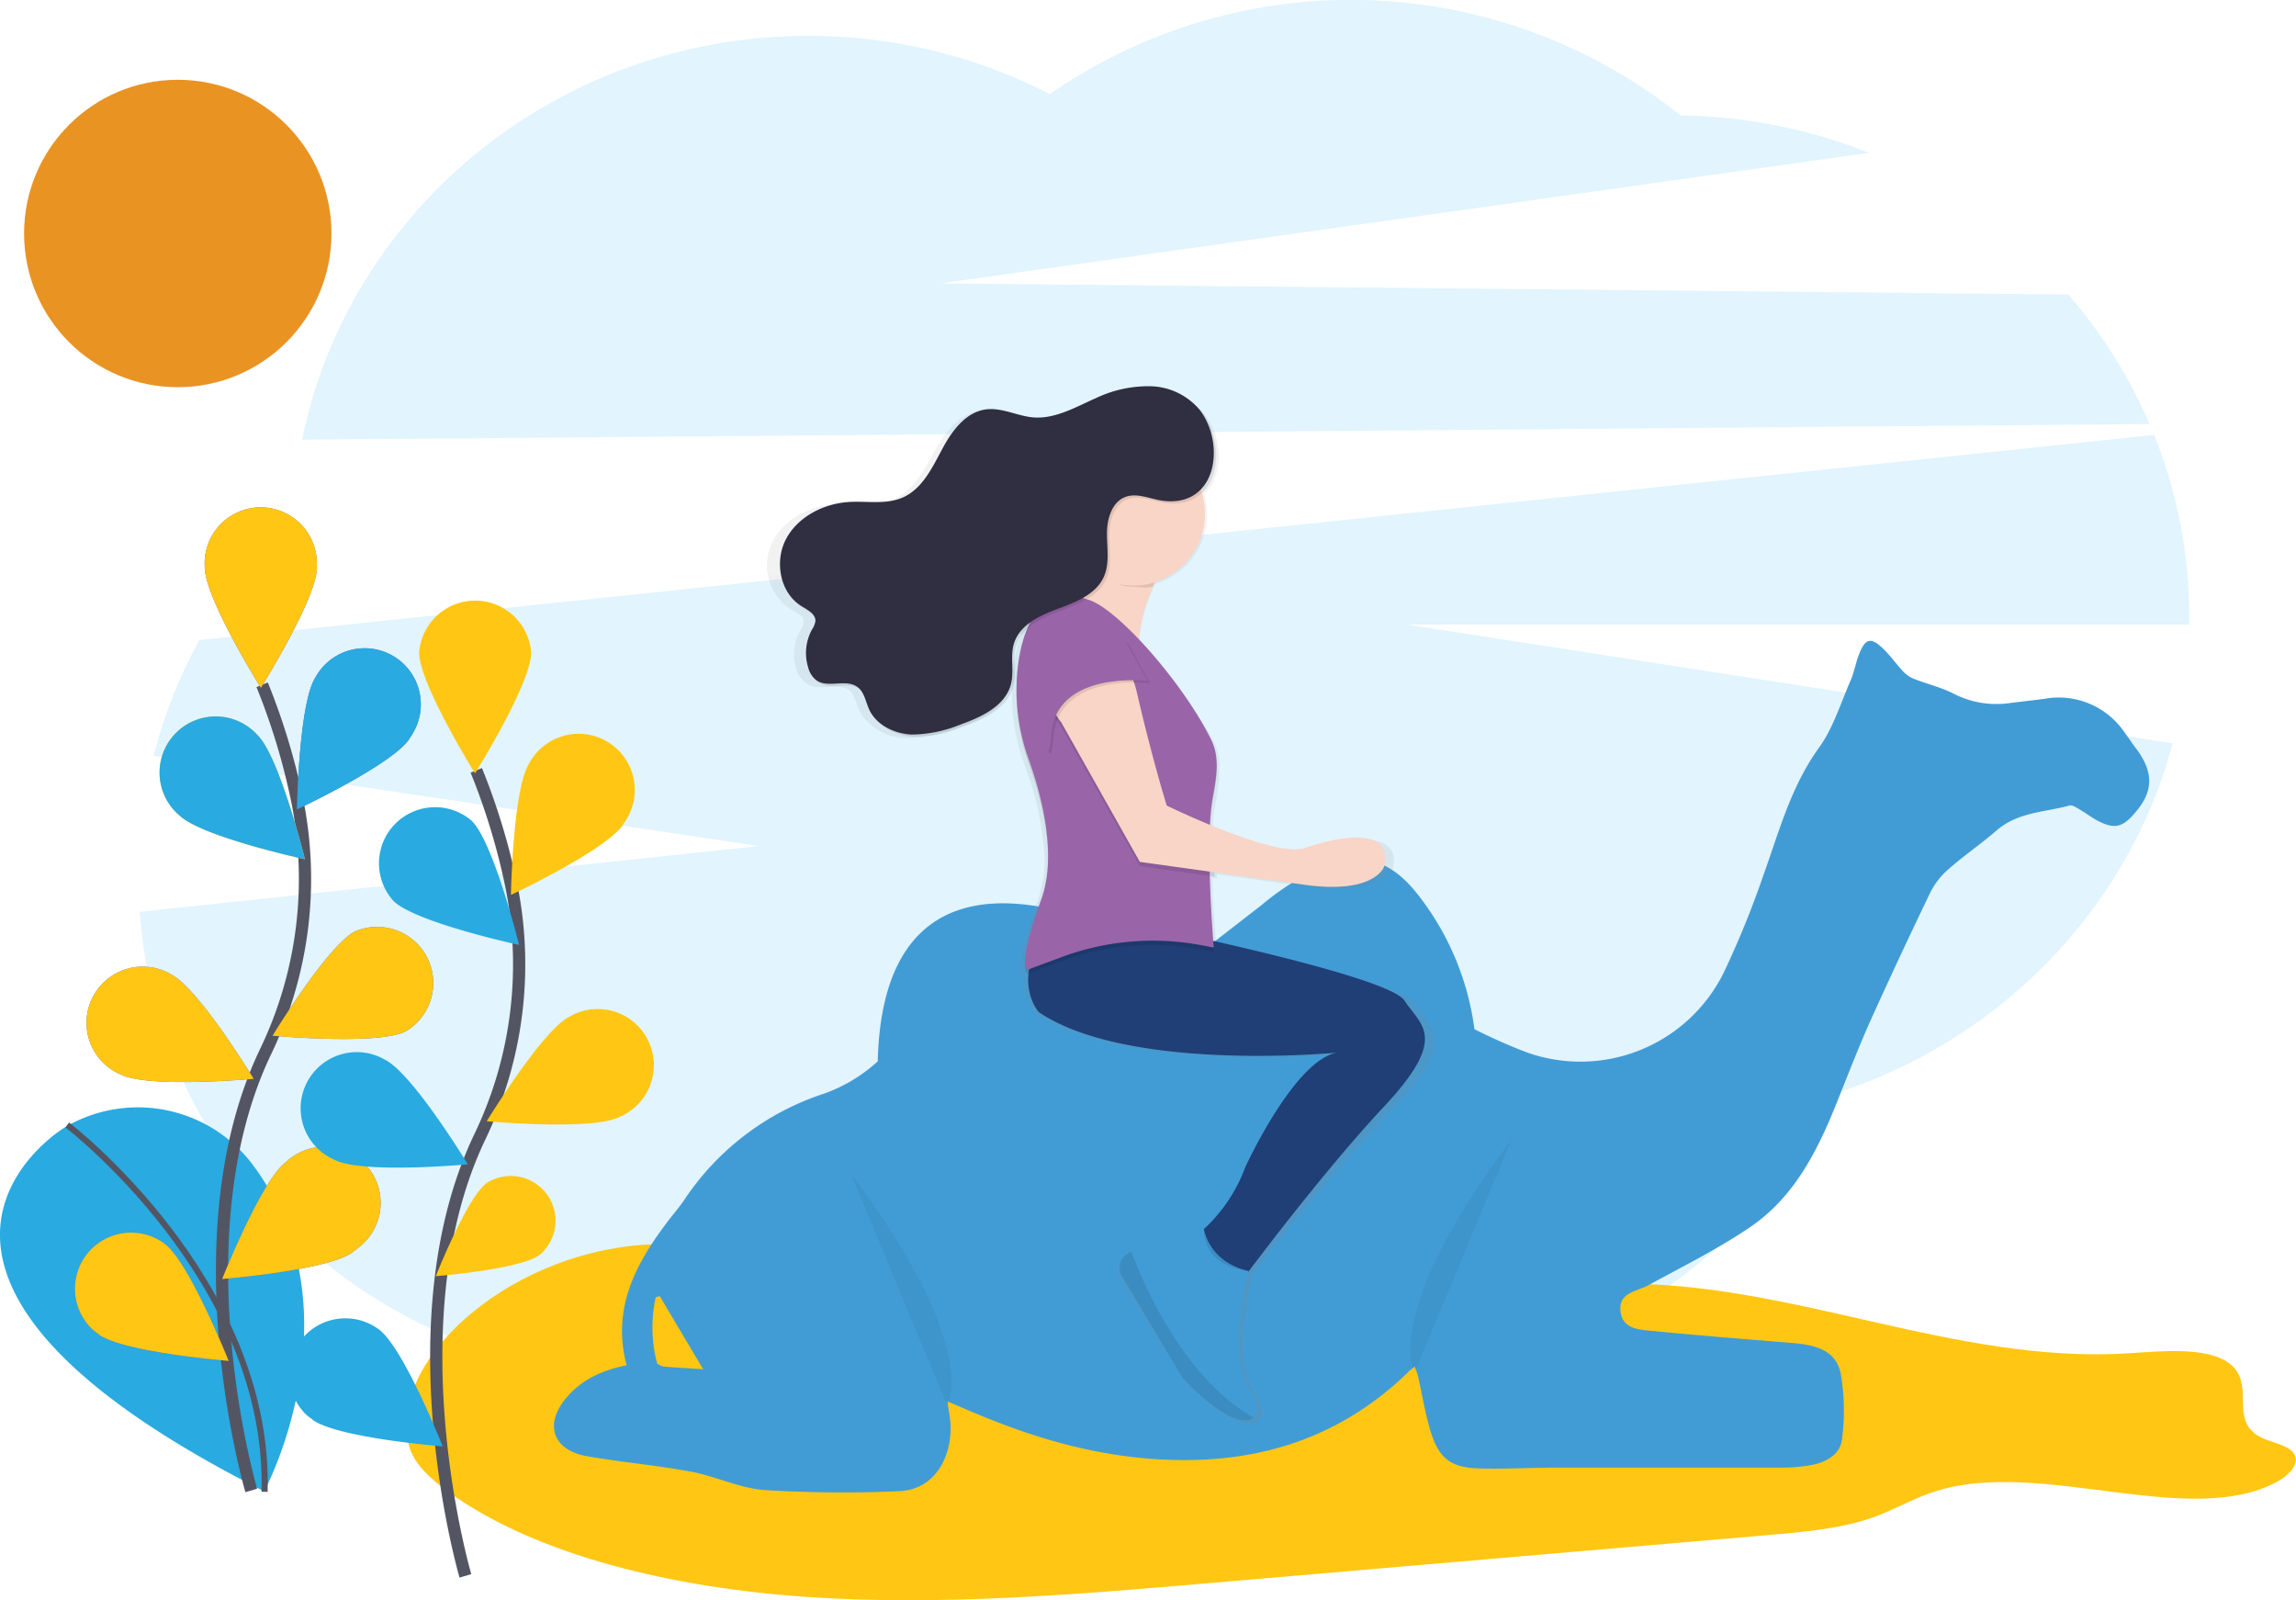 <svg xmlns="http://www.w3.org/2000/svg" xmlns:xlink="http://www.w3.org/1999/xlink" viewBox="0 0 375.57 261.7"><defs><style>.cls-1{fill:#e2f4fd;}.cls-2{fill:#ffc713;}.cls-3{fill:#29aae1;}.cls-4,.cls-5{fill:none;stroke:#545562;stroke-miterlimit:10;}.cls-5{stroke-width:2px;}.cls-6{fill:#6466af;}.cls-7{fill:#e99323;}.cls-8{fill:#419cd6;}.cls-9{fill:url(#linear-gradient);}.cls-10{fill:#f8d5c6;}.cls-11{fill:#203f77;}.cls-12,.cls-15{fill:#010101;isolation:isolate;}.cls-12{opacity:0.1;}.cls-13{fill:#9965a8;}.cls-14{fill:#302e41;}.cls-15{opacity:0.05;}</style><linearGradient id="linear-gradient" x1="560.84" y1="616.81" x2="560.84" y2="447.4" gradientTransform="translate(-380.75 -384.03)" gradientUnits="userSpaceOnUse"><stop offset="0" stop-color="#818181" stop-opacity="0.25"/><stop offset="0.54" stop-color="#818181" stop-opacity="0.12"/><stop offset="1" stop-color="#818181" stop-opacity="0.1"/></linearGradient></defs><title>Asset 3</title><g id="Layer_2" data-name="Layer 2"><g id="Layer_2-2" data-name="Layer 2"><path class="cls-1" d="M351.62,69.36a81.68,81.68,0,0,0-13.3-21.19L153.83,46.35,305.73,25a86.11,86.11,0,0,0-30.82-6.11,86.39,86.39,0,0,0-103.19-3.49,85.94,85.94,0,0,0-39.49-9.53c-41,0-75.15,28.4-82.81,66.05Z"/><path class="cls-1" d="M358.11,100.94a79.64,79.64,0,0,0-5.75-29.8L32.61,104.7a80.39,80.39,0,0,0-7.48,18.92l99,14.76L22.87,149.14c3,42.62,39.58,76.27,84.21,76.27a85.42,85.42,0,0,0,58-22.43,85.47,85.47,0,0,0,58.5,22.88c33.7,0,62.78-19.18,76.32-46.92,27.17-8.62,48.28-30.28,55.5-57.36L230.19,102.16h127.9C358.1,101.75,358.11,101.34,358.11,100.94Z"/><path class="cls-2" d="M105,203.61c5.33-.4,10.64.58,15.73,1.65,30.53,6.31,61.76,15.33,93.54,12,16.86-1.78,32.71-7,49.8-7.3,28.95-.49,55.33,13.2,84.15,11.38,5.88-.37,13.08-1.08,16.64,1.81,4.13,3.38-.36,9.22,4.93,11.92,1.58.81,3.81,1.15,5,2.17,1.82,1.58.07,3.82-2.29,5.11-14.35,7.76-38.45-3.76-55.6,1.47-3.8,1.15-6.88,3.07-10.54,4.37-5.2,1.85-11.34,2.39-17.3,2.9l-91.24,7.84c-21.85,1.88-44,3.76-65.9,2.26s-44-6.76-58.33-17c-3.08-2.2-5.84-4.71-6.64-7.57C63.21,223.09,82.35,205.33,105,203.61Z"/><path class="cls-3" d="M10.51,184.46s-38.81,23.41,32.71,59.46c0,0,15.76-29.27-1.66-53.12a23.5,23.5,0,0,0-30.46-6.7Z"/><path class="cls-4" d="M11,184s33.21,25.39,32.28,60"/><path class="cls-5" d="M41.1,243.78s-12.16-41.32,2.3-71.68a65.16,65.16,0,0,0,5.27-40.91A109,109,0,0,0,42.88,112"/><path class="cls-6" d="M51.85,92.77c0,5.06-9.18,19.73-9.18,19.73s-9.18-14.67-9.18-19.73a9.18,9.18,0,0,1,18.32-1.22,8.28,8.28,0,0,1,0,1.22Z"/><path class="cls-6" d="M67,120.8c-2.75,4.24-18.42,11.58-18.42,11.58s.29-17.29,3-21.54a9.18,9.18,0,1,1,16,9,7.56,7.56,0,0,1-.65,1Z"/><path class="cls-6" d="M66.34,168.7c-4.52,2.29-21.75.7-21.75.7s9-14.78,13.5-17.06a9.18,9.18,0,0,1,8.25,16.36Z"/><path class="cls-6" d="M57.66,204.82c-4.07,3-21.31,4.37-21.31,4.37s6.34-16.07,10.41-19.1a9.18,9.18,0,1,1,11.83,14,8.83,8.83,0,0,1-.92.69Z"/><path class="cls-2" d="M29.34,133.36c3.63,3.52,20.54,7.18,20.54,7.18s-4.14-16.8-7.77-20.32a9.18,9.18,0,0,0-13.65,12.29A10.07,10.07,0,0,0,29.34,133.36Z"/><path class="cls-6" d="M19.75,175.74c4.52,2.3,21.74.71,21.74.71s-9-14.79-13.49-17.07a9.18,9.18,0,0,0-9.33,15.82,7.77,7.77,0,0,0,1.08.54Z"/><path class="cls-6" d="M16.08,218.22c4.07,3,21.31,4.36,21.31,4.36S31,206.52,27,203.48a9.18,9.18,0,0,0-11.84,14,10.16,10.16,0,0,0,.93.69Z"/><path class="cls-2" d="M51.85,92.77c0,5.06-9.18,19.73-9.18,19.73s-9.18-14.67-9.18-19.73a9.18,9.18,0,0,1,18.32-1.22,8.28,8.28,0,0,1,0,1.22Z"/><path class="cls-3" d="M67,120.8c-2.75,4.24-18.42,11.58-18.42,11.58s.29-17.29,3-21.54a9.18,9.18,0,1,1,16,9,7.56,7.56,0,0,1-.65,1Z"/><path class="cls-2" d="M66.34,168.7c-4.52,2.29-21.75.7-21.75.7s9-14.78,13.5-17.06a9.18,9.18,0,0,1,8.25,16.36Z"/><path class="cls-2" d="M57.66,204.82c-4.07,3-21.31,4.37-21.31,4.37s6.34-16.07,10.41-19.1a9.18,9.18,0,1,1,11.83,14,8.83,8.83,0,0,1-.92.69Z"/><path class="cls-3" d="M29.34,133.36c3.63,3.52,20.54,7.18,20.54,7.18s-4.14-16.8-7.77-20.32a9.18,9.18,0,0,0-13.65,12.29A10.07,10.07,0,0,0,29.34,133.36Z"/><path class="cls-2" d="M19.75,175.74c4.52,2.3,21.74.71,21.74.71s-9-14.79-13.49-17.07a9.18,9.18,0,0,0-9.33,15.82,7.77,7.77,0,0,0,1.08.54Z"/><path class="cls-2" d="M16.08,218.22c4.07,3,21.31,4.36,21.31,4.36S31,206.52,27,203.48a9.18,9.18,0,0,0-11.84,14,10.16,10.16,0,0,0,.93.69Z"/><path class="cls-5" d="M76.13,257.75S64,216.44,78.43,186.07a65.15,65.15,0,0,0,5.27-40.91A109.74,109.74,0,0,0,77.91,126"/><path class="cls-2" d="M86.88,106.75c0,5.06-9.18,19.74-9.18,19.74s-9.14-14.7-9.14-19.74a9.19,9.19,0,0,1,18.33,0Z"/><path class="cls-2" d="M102,134.78c-2.75,4.25-18.42,11.59-18.42,11.59s.29-17.3,3-21.54a9.18,9.18,0,1,1,16,9,11.61,11.61,0,0,1-.65,1Z"/><path class="cls-2" d="M101.37,182.68c-4.52,2.3-21.75.71-21.75.71s9-14.78,13.49-17.08a9.18,9.18,0,1,1,9.33,15.82,11.91,11.91,0,0,1-1.07.54Z"/><path class="cls-2" d="M88.29,205.25c-3.24,2.39-17,3.48-17,3.48s5.05-12.79,8.29-15.21a7.31,7.31,0,0,1,8.68,11.73Z"/><path class="cls-3" d="M64.37,147.37c3.63,3.53,20.54,7.18,20.54,7.18s-4.15-16.79-7.77-20.32a9.18,9.18,0,0,0-12.77,13.14Z"/><path class="cls-3" d="M54.79,189.73c4.52,2.3,21.74.71,21.74.71s-9-14.79-13.49-17.07a9.18,9.18,0,1,0-9.36,15.8A9.61,9.61,0,0,0,54.79,189.73Z"/><path class="cls-3" d="M51.1,232.2c4.07,3,21.31,4.37,21.31,4.37S66.07,220.5,62,217.46a9.18,9.18,0,0,0-11.83,14,8,8,0,0,0,.93.69Z"/><circle class="cls-7" cx="29.08" cy="38.19" r="25.14"/><path class="cls-8" d="M108.9,200.21c1-1.37,2.17-2.66,3.12-4.09a43.73,43.73,0,0,1,22.64-17.2,25.68,25.68,0,0,0,8.92-5.33c1-41.54,40.52-22.59,52.38-14,.67.48,1.34.94,2,1.39a18.32,18.32,0,0,0,13.54,3,48.48,48.48,0,0,1,29.39,4.21,91.6,91.6,0,0,0,8.72,3.89,26.15,26.15,0,0,0,32.3-12.89,152.47,152.47,0,0,0,6.56-16.1c2.57-7.13,4.48-14.45,9.07-20.79,2.33-3.22,3.54-7.27,5.17-11,.58-1.34.83-2.82,1.35-4.19,1.06-2.78,2-3,4.15-.84,1.09,1.09,2,2.37,3.06,3.5A4.77,4.77,0,0,0,313,111c2.17.87,4.5,1.4,6.57,2.46a15.3,15.3,0,0,0,9.27,1.52c1.86-.24,3.73-.43,5.59-.68a13,13,0,0,1,13.08,5.47c.63.85,1.21,1.75,1.85,2.59,2.54,3.34,3.21,6.52.22,10.17-2.1,2.58-3.4,3.3-6.39,1.74-1.08-.57-2.06-1.32-3.12-1.94-.48-.27-1.1-.7-1.53-.58-4.05,1.1-8.46,1.07-11.91,4.05-2.53,2.19-5.31,4.09-7.83,6.3a12.45,12.45,0,0,0-3,3.78q-5,10.37-9.75,20.86c-1.94,4.32-3.65,8.75-5.41,13.15-3.21,8.07-7,15.84-14.43,20.87-5.24,3.55-11,6.4-16.55,9.44-1.94,1.06-4.91,1.19-4.59,4.22s3.12,3.07,5.35,3.28c7.48.73,15,1.33,22.46,1.93,3.58.29,7.33.94,8.19,4.91a35.26,35.26,0,0,1,.24,10.86c-.24,2.31-2.37,3.68-4.68,4.15a24.81,24.81,0,0,1-4.86.49c-12.26,0-24.53,0-36.79,0-4.33,0-8.67.26-13,.14-4.73-.14-6.6-1.62-8-6.16-.86-2.89-1.35-5.89-2-8.83-.11-.5-.32-1-.56-1.7-.58.51-1,.81-1.29,1.14-9.51,9.15-20.92,13.68-34,14.14-11.48.4-22.41-2.05-33-6.17-2.64-1-5.24-2.16-8.16-3.38.17,1.13.3,1.91.41,2.69.71,5.09-1.71,11.82-8.5,12a211.12,211.12,0,0,1-21.79-.19c-4.07-.3-8-2.25-12-3-5.61-1.05-11.33-1.54-17-2.53-5.8-1-7.17-5.37-3.25-9.8,2.48-2.81,5.7-4.28,9.66-5.09C100.09,214.24,103.81,207,108.9,200.21Zm-1.45,22.64c.06.3.74.62,1.16.66,1.92.18,3.84.27,6.41.44L107.92,212l-.66.19A23,23,0,0,0,107.45,222.85Z"/><path class="cls-8" d="M191.53,159.54l14.8-11.48A44.38,44.38,0,0,1,215.7,142c3.05-1.33,6.56-1.94,9.7-.86,2.91,1,5.15,3.34,7,5.79a45.13,45.13,0,0,1,9,31.12,9,9,0,0,1-1,3.93c-1.32,2.19-4.05,3-6.58,3.42A34.51,34.51,0,0,1,196.13,163"/><path class="cls-9" d="M227.87,181.3c11-11.4,6.08-13.24,3.41-17.28-1.82-2.76-20.62-7.23-32.38-9.79-.07-1-.2-2.56-.31-4.49,0,0-.3-3.62-.27-6.1v-.06l.75.1V143l14.71,2c12.55,1.83,14.07-2.94,14.07-2.94,1.9-8.46-13.68-2.94-13.68-2.94-3.06.84-10.24-1.59-15.81-3.8a31.23,31.23,0,0,1,.42-3.74,28,28,0,0,0,.69-5.7,9.24,9.24,0,0,0-1-4.76,75.86,75.86,0,0,0-12.16-16.18A25.91,25.91,0,0,1,189,95.48a11.82,11.82,0,0,0,8.46-11.22,11.31,11.31,0,0,0-.53-3.42c3.26-3,3.16-9.11.16-13A8.41,8.41,0,0,0,196,66.63a11.64,11.64,0,0,0-7.63-3.24,21.3,21.3,0,0,0-9.31,1.91c-3.46,1.45-6.93,3.48-10.7,3.18-2.71-.21-5.3-1.63-8-1.3-3.5.44-5.84,3.64-7.5,6.65s-3.37,6.39-6.59,7.78c-2.8,1.2-6,.56-9.1.73-4.28.23-8.62,2.32-10.66,6A8.57,8.57,0,0,0,128,98.56a6.62,6.62,0,0,0,1.41,1.12,15.36,15.36,0,0,1,1.62,1,1.54,1.54,0,0,1,.42,1.12,3.28,3.28,0,0,1-.56,1.38,7.87,7.87,0,0,0-.64,6.24,4.1,4.1,0,0,0,1.21,1.93,2.59,2.59,0,0,0,.56.48c1.95,1.34,5-.26,6.93,1.08l.14.11c.78.91,1,2.25,1.56,3.33a6.11,6.11,0,0,0,1.45,1.86,9.1,9.1,0,0,0,6,2.54,22.59,22.59,0,0,0,8.42-1.66c3.57-1.23,7.56-3.07,8.49-6.63.57-2.16-.17-4.53.51-6.66a6.17,6.17,0,0,1,1.77-2.64,22.63,22.63,0,0,0-1.45,5.54,29.85,29.85,0,0,0-.31,4.63,33,33,0,0,0,2.07,11.84,49.1,49.1,0,0,1,3.28,15.46,19.83,19.83,0,0,1-1.17,6.79c-2.39,6.31-2.8,9.12-2.7,10.39-.09,1.64.42,1.75.42,1.75l.14-.06a8.35,8.35,0,0,0,1.73,6.32c15.21,9.92,50.55,6.62,50.55,6.62-7.22,1.12-15.58,18.74-15.58,18.74a26.41,26.41,0,0,1-7,10.18v-.07c-3.61-1.23-8.62,2-12.32,3.82l-.3.14a2.72,2.72,0,0,0-1.4,3.59,3.59,3.59,0,0,0,.17.34l10.24,16.56c6.44,6.67,10.66,7.82,12.13,6.55,1-.82.77-2.69-.73-4.72-3.64-4.93-.48-18.11-.21-19.22C208,204.34,218.6,190.87,227.87,181.3Z"/><path class="cls-10" d="M190.85,91.74s-5.5,8.07-4.4,16.15L173.6,97.61s4.77-.37,5.87-11.38Z"/><path class="cls-11" d="M189.39,151.93s37.79,7.71,40.37,11.75,7.34,5.87-3.31,17.25-23.12,28.25-23.12,28.25L194.52,203a26.05,26.05,0,0,0,9.18-12.11s8.08-17.62,15.05-18.72c0,0-34.13,3.3-48.81-6.61,0,0-3.68-4-.37-10.64S189.39,151.93,189.39,151.93Z"/><path class="cls-12" d="M177.64,98.71s-9-4.12-11.08,10.51a33.24,33.24,0,0,0,1.72,15.72c2.09,5.83,4.71,15.67,2,22.95-4,11-2.2,11.38-2.2,11.38l5.39-2a42.68,42.68,0,0,1,22.82-2l2.25.42s-1.47-17.18-.19-24.41c.61-3.44,1.28-6.6-.29-9.7C193.24,112,182.16,99.56,177.64,98.71Z"/><path class="cls-13" d="M177.64,98s-9-4.12-11.08,10.51a33.23,33.23,0,0,0,1.72,15.72c2.09,5.83,4.71,15.67,2,23-4,11-2.2,11.38-2.2,11.38l5.39-2a42.78,42.78,0,0,1,22.82-2.05l2.25.42s-1.47-17.18-.19-24.41c.61-3.44,1.28-6.6-.29-9.7C193.24,111.22,182.16,98.83,177.64,98Z"/><path class="cls-12" d="M171.92,109a6.93,6.93,0,0,1,11.73-.41,17.29,17.29,0,0,1,2.43,5.93c2.57,11,4.77,18,4.77,18a55.83,55.83,0,0,1,8.13,3.58c-.24,3.57-.34,7.29-.34,7.29l-12.19-1.73L173.6,118.87S169.27,113.71,171.92,109Z"/><path class="cls-10" d="M171.92,108.23a6.94,6.94,0,0,1,11.73-.4,17.29,17.29,0,0,1,2.43,5.93c2.57,11,4.77,18,4.77,18s17.25,8.44,22.38,7c0,0,15.05-5.5,13.2,2.94,0,0-1.47,4.77-13.58,2.94l-26.4-3.67L173.6,118.16S169.27,113,171.92,108.23Z"/><path class="cls-12" d="M177.45,90.82c.69-1.63,1.35-.82,1.66-3.86l11.38,5.51a27.36,27.36,0,0,0-1.93,3.47c-1.14.37-2.51,0-3.76,0C182,96,179.48,92.48,177.45,90.82Z"/><circle class="cls-10" cx="185.35" cy="84.03" r="11.75"/><path class="cls-12" d="M190.57,82.26c-2.06-.27-4.18-1.34-6.13-.6-2.23.85-3,3.63-3,6s.47,4.89-.51,7.07c-1.3,2.86-4.59,4.13-7.54,5.22s-6.21,2.63-7.15,5.63c-.66,2.13.05,4.48-.49,6.65-.9,3.56-4.75,5.39-8.21,6.62a21.11,21.11,0,0,1-8.11,1.65c-2.77-.15-5.64-1.52-6.84-4-.62-1.32-.83-3-2-3.8-1.87-1.35-4.81.26-6.69-1.08a3.86,3.86,0,0,1-1.32-2,8,8,0,0,1,.62-6.22,3.35,3.35,0,0,0,.57-1.38c.06-1.21-1.31-1.87-2.33-2.51-3.52-2.19-4.4-7.37-2.44-11s6.16-5.74,10.29-6c3-.17,6.08.46,8.79-.74,3.11-1.38,4.75-4.74,6.35-7.75s3.87-6.21,7.25-6.64c2.61-.34,5.11,1.09,7.73,1.3,3.63.29,7-1.72,10.33-3.19a20,20,0,0,1,9-1.9,10.81,10.81,0,0,1,8,4C200.9,73.24,199.3,83.43,190.57,82.26Z"/><path class="cls-14" d="M190.19,81.9c-2.06-.28-4.17-1.35-6.12-.61-2.23.85-3,3.63-3,6s.47,4.89-.52,7.07c-1.29,2.87-4.59,4.14-7.54,5.23s-6.2,2.62-7.14,5.62c-.67,2.13.05,4.49-.49,6.65-.9,3.56-4.76,5.39-8.21,6.62a21.38,21.38,0,0,1-8.11,1.66c-2.77-.15-5.65-1.53-6.84-4-.62-1.32-.83-3-2-3.8-1.87-1.35-4.81.26-6.69-1.08a3.86,3.86,0,0,1-1.32-2.05,8,8,0,0,1,.6-6.22,3.39,3.39,0,0,0,.57-1.39c.06-1.2-1.31-1.87-2.33-2.5-3.52-2.19-4.4-7.37-2.44-11s6.16-5.74,10.29-6c3-.17,6.08.46,8.79-.74,3.11-1.38,4.75-4.74,6.35-7.76s3.87-6.2,7.25-6.64c2.61-.33,5.11,1.09,7.73,1.31,3.63.29,7-1.73,10.33-3.19a19.76,19.76,0,0,1,9-1.9,10.79,10.79,0,0,1,8,4C200.52,72.88,198.93,83.06,190.19,81.9Z"/><path class="cls-12" d="M188.1,111.74s-15-1.83-15.78,8.81-2.94-12.84-2.94-12.84l7-5.17,8.11,2.6Z"/><path class="cls-13" d="M187.73,111.38s-15-1.84-15.78,8.8S169,107.34,169,107.34l7-5.16,8.07,2.57Z"/><path class="cls-8" d="M183.55,208.78l9.87,16.55c6.21,6.66,10.29,7.81,11.71,6.54.94-.82.75-2.68-.7-4.71-3.68-5.16-.19-19.27-.19-19.27-6.6-1.47-7.34-7-7.34-7-3.44-1.23-8.3,2-11.88,3.8l-.29.14a2.76,2.76,0,0,0-1.29,3.7h0Z"/><path class="cls-12" d="M204.25,207.9s-7.34-.37-7.34-7A9.14,9.14,0,0,0,204.25,207.9Z"/><path class="cls-12" d="M183.55,208.78l9.87,16.55c6.21,6.66,10.29,7.81,11.71,6.54-3.41-1.8-12.78-8.24-20.08-27.15l-.3.14a2.77,2.77,0,0,0-1.32,3.69h0Z"/><path class="cls-15" d="M139.13,191.86s10.33,13.3,14.3,24.15,1.48,13.8,1.48,13.8"/><path class="cls-15" d="M247.23,186.43s-10.33,13.31-14.3,24.15-1.48,13.8-1.48,13.8"/></g></g></svg>